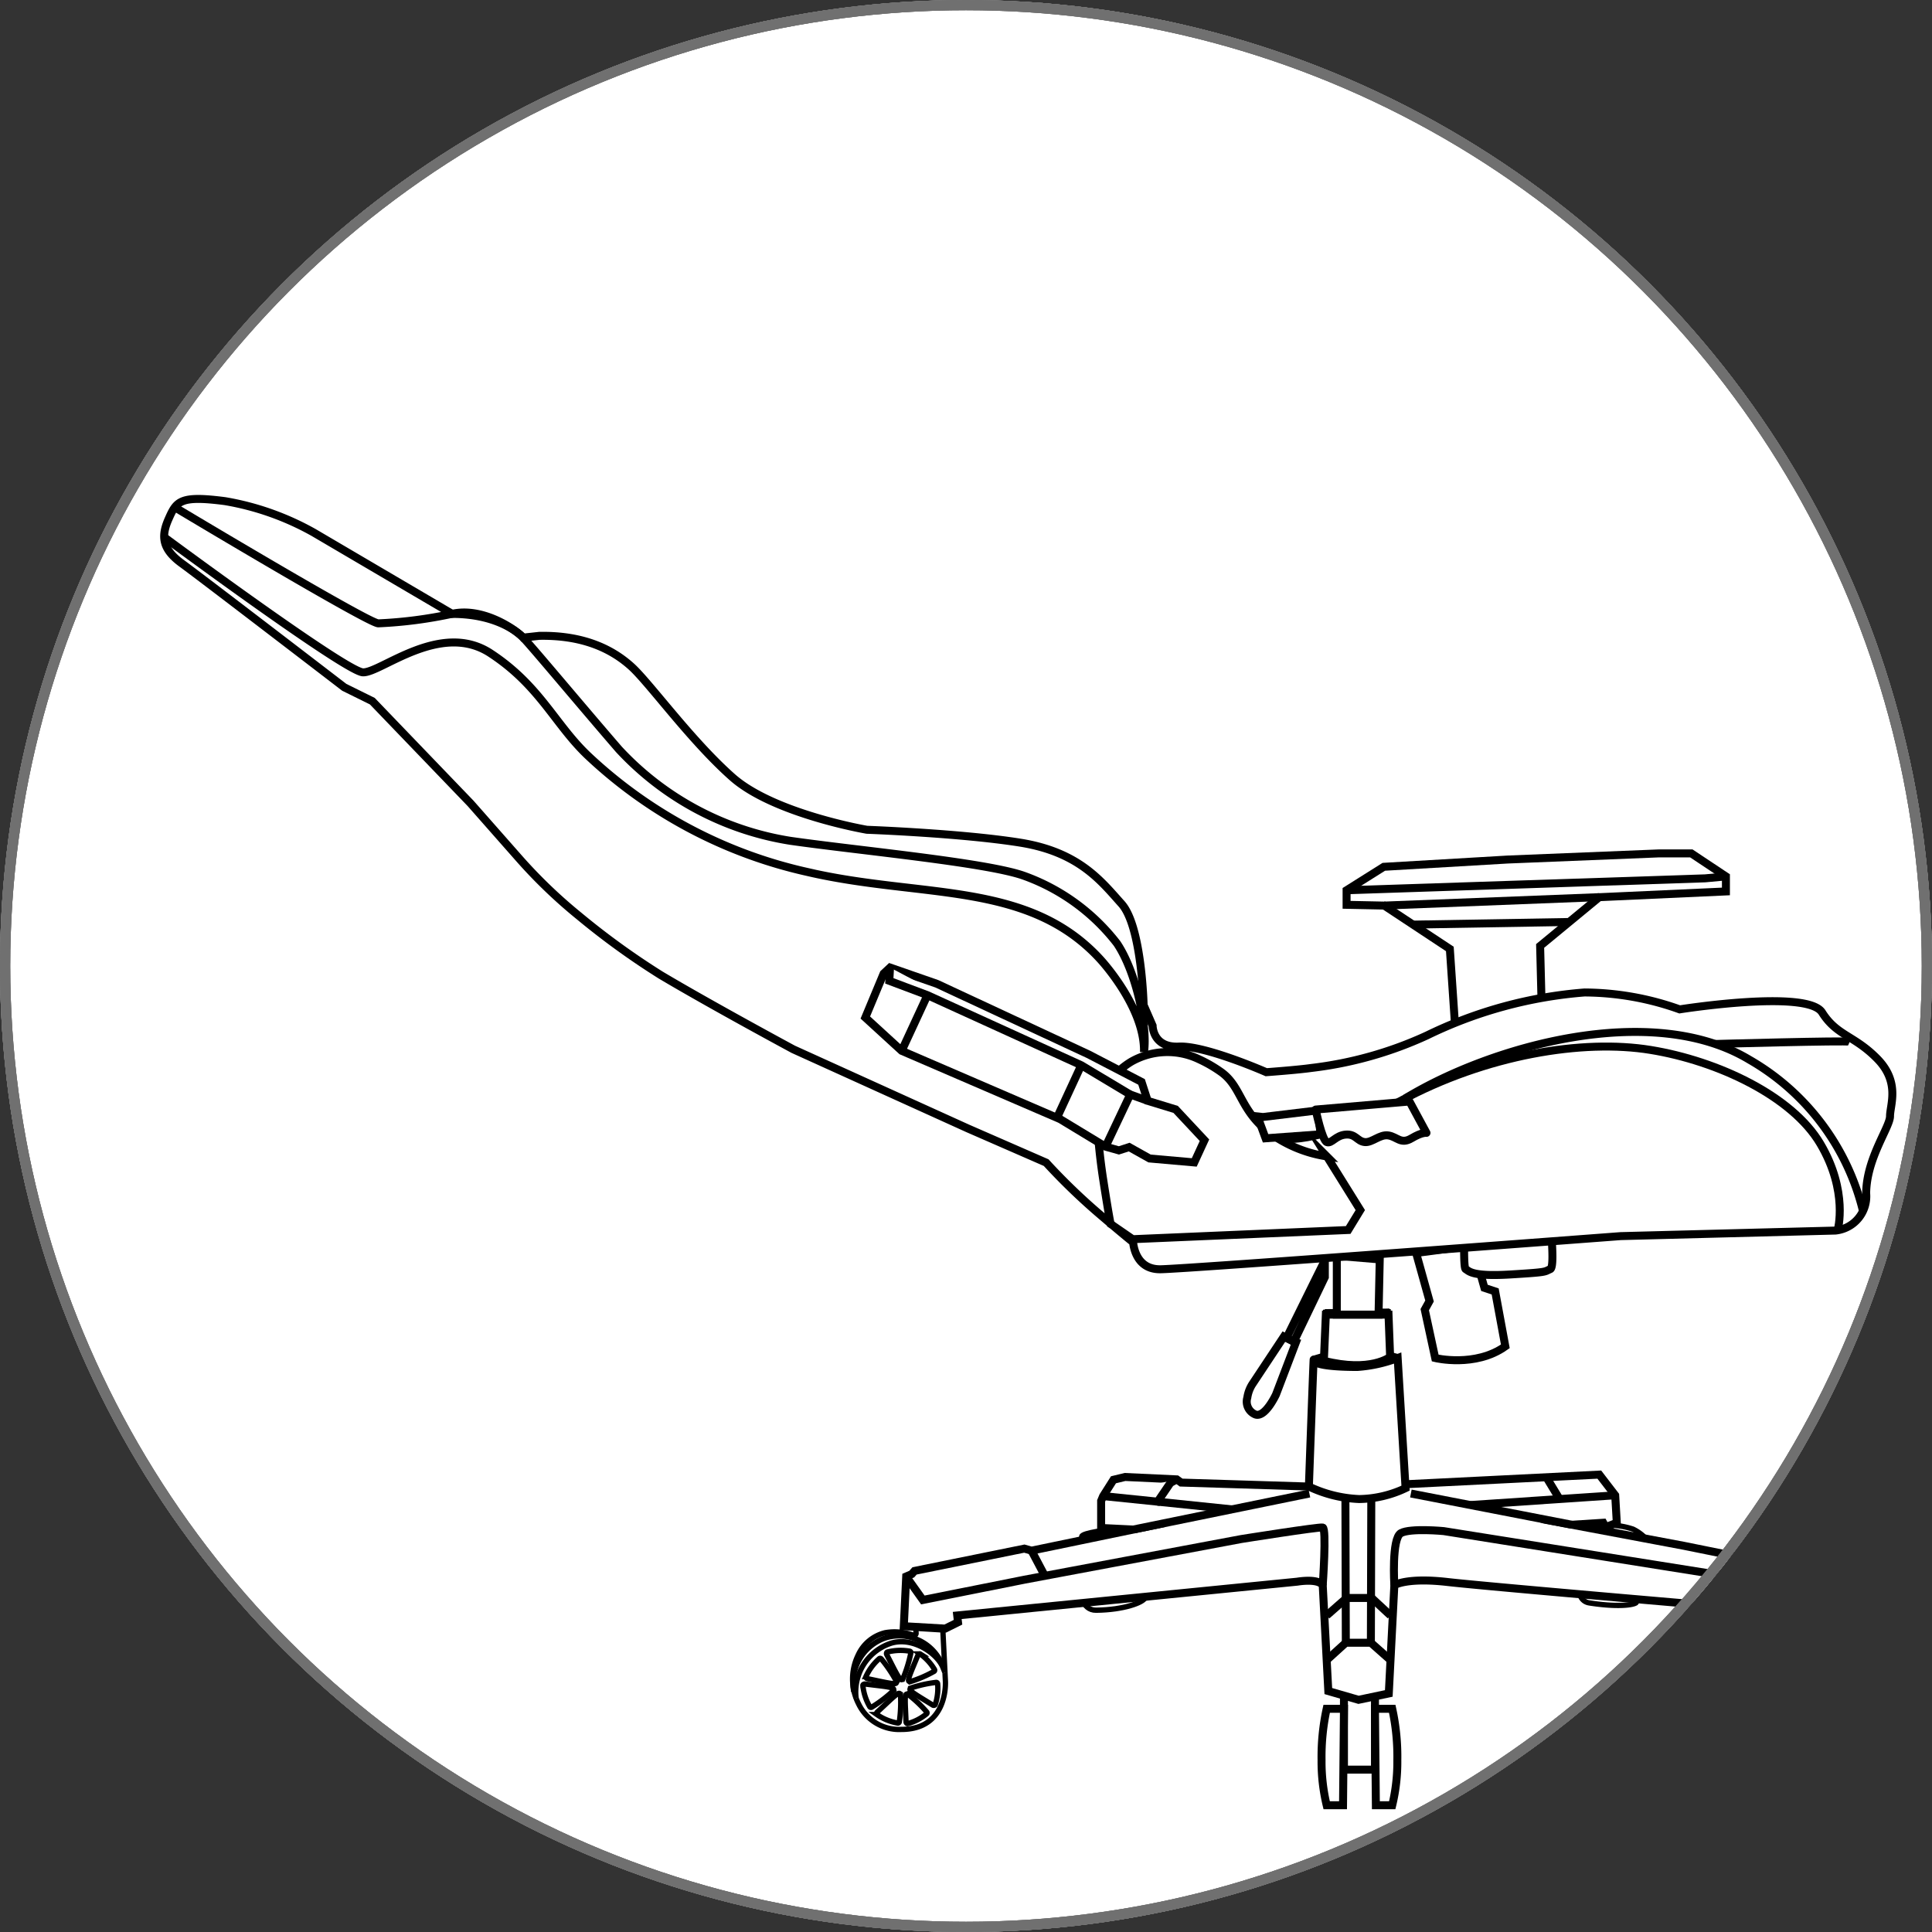 <svg xmlns="http://www.w3.org/2000/svg" xmlns:xlink="http://www.w3.org/1999/xlink" viewBox="0 0 189 189">
  <rect x="0" y="0" width="189" height="189" fill="#333333" stroke="none"/>
  <defs>
    <style>
      .cls-1, .cls-3, .cls-4, .cls-6 {
        fill: #fff;
      }

      .cls-1, .cls-7 {
        stroke: #707070;
      }

      .cls-2 {
        clip-path: url(#clip-path);
      }

      .cls-3, .cls-4, .cls-5, .cls-6 {
        stroke: #000;
      }

      .cls-3, .cls-4, .cls-5 {
        stroke-miterlimit: 10;
      }

      .cls-3, .cls-5, .cls-6 {
        stroke-width: 0.78px;
      }

      .cls-4 {
        stroke-width: 0.52px;
      }

      .cls-5, .cls-7, .cls-9 {
        fill: none;
      }

      .cls-6 {
        stroke-linejoin: round;
      }

      .cls-8 {
        stroke: none;
      }
    </style>
    <clipPath id="clip-path">
      <circle id="Ellipse_239" data-name="Ellipse 239" class="cls-1" cx="94.5" cy="94.5" r="94.5" transform="translate(209 1995)"/>
    </clipPath>
  </defs>
  <g id="Group_384" data-name="Group 384" transform="translate(-7957 -1418)">
    <g id="Group_373" data-name="Group 373" transform="translate(7748 -577)">
      <g id="Ellipse_90-2" data-name="Ellipse 90" class="cls-1" transform="translate(209 1995)">
        <circle class="cls-8" cx="94.5" cy="94.5" r="94.5"/>
        <circle class="cls-9" cx="94.5" cy="94.5" r="94"/>
      </g>
      <g id="Mask_Group_40" data-name="Mask Group 40" class="cls-2">
        <g id="Inclinação" transform="translate(224.67 2043.425)">
          <g id="base" transform="translate(67.738 73.416)">
            <path id="Path_5244" data-name="Path 5244" class="cls-3" d="M128.89,130.72v7.245h3.034V130.8" transform="translate(-80.824 -86.688)"/>
            <path id="Path_5245" data-name="Path 5245" class="cls-3" d="M128.641,132.156H126.95a21.937,21.937,0,0,0-.5,5.021,18.165,18.165,0,0,0,.5,4.416h1.6Z" transform="translate(-80.575 -86.834)"/>
            <path id="Path_5246" data-name="Path 5246" class="cls-3" d="M132.267,132.156h1.689a21.779,21.779,0,0,1,.5,5.021,18.018,18.018,0,0,1-.5,4.416h-1.6Z" transform="translate(-81.168 -86.834)"/>
            <path id="Path_5247" data-name="Path 5247" class="cls-4" d="M103.09,112.631s-2.765.311-2.8.682-1.343,7.24,1.4,7.212,4.612-.759,4.788-1.2S103.09,112.631,103.09,112.631Z" transform="translate(-77.876 -84.846)"/>
            <path id="Path_5248" data-name="Path 5248" class="cls-4" d="M157.581,112.155a7.732,7.732,0,0,1,2.181.39,4.325,4.325,0,0,1,1.273.934s-.621,6.051-.99,6.285-1.945.409-4.554,0,.273-7.415.273-7.415Z" transform="translate(-83.421 -84.798)"/>
            <path id="Path_5249" data-name="Path 5249" class="cls-3" d="M121.931,117.473l.546,10.353,2.957.857,2.959-.624.544-10.587s1.168-.78,5.217-.313,30.594,2.725,30.594,2.725v.7s1.712.39,2.569.467a6.736,6.736,0,0,0,1.4,0l1.322-.467-.271-4.437-12.495-2.529L146.3,111.555l3.073-.194.234.427,1.091-.427-.156-2.686-1.555-2.025-18.763.934-9.652.234-12.495-.388-.427-.313-5.061-.234-1.128.273-1.014,1.6-.194.467v2.648l3.153.154-9.965,2.065-.7-.2L82,116.071l-.271.311-.546.234-.234,4.865,4.05.234,1.252-.621-.077-.663,33.273-3.307S121.464,116.772,121.931,117.473Z" transform="translate(-75.941 -84.237)"/>
            <line id="Line_787" data-name="Line 787" class="cls-3" x1="17.224" y2="3.522" transform="translate(27.463 24.263)"/>
            <line id="Line_788" data-name="Line 788" class="cls-3" x2="15.745" y2="3.055" transform="translate(54.612 24.263)"/>
            <path id="Path_5250" data-name="Path 5250" class="cls-3" d="M127.007,126.663l1.873-1.7h2.452l1.92,1.7" transform="translate(-80.632 -86.102)"/>
            <path id="Path_5251" data-name="Path 5251" class="cls-3" d="M127.007,121.8l1.95-1.712h2.452l1.843,1.712" transform="translate(-80.632 -85.605)"/>
            <line id="Line_789" data-name="Line 789" class="cls-3" x1="0.04" y1="13.954" transform="translate(48.209 24.905)"/>
            <line id="Line_790" data-name="Line 790" class="cls-3" x1="0.04" y2="13.954" transform="translate(50.7 24.905)"/>
            <line id="Line_791" data-name="Line 791" class="cls-3" x1="14.171" y2="0.953" transform="translate(60.427 24.438)"/>
            <line id="Line_792" data-name="Line 792" class="cls-3" x2="1.291" y2="2.132" transform="translate(67.866 22.672)"/>
            <path id="Path_5252" data-name="Path 5252" class="cls-3" d="M179.669,117.225l-1.518,1.518v3.419" transform="translate(-85.84 -85.314)"/>
            <path id="Path_5253" data-name="Path 5253" class="cls-5" d="M134.374,118.088s-.29-4.594.645-5.1,4.183-.194,4.183-.194l34.487,5.488" transform="translate(-81.378 -84.853)"/>
            <path id="Path_5254" data-name="Path 5254" class="cls-5" d="M121.958,118.059s.39-5.568,0-5.645-7.978,1.128-7.978,1.128L92.8,117.513,82.839,119.5,81.2,117.2" transform="translate(-75.968 -84.824)"/>
            <line id="Line_793" data-name="Line 793" class="cls-3" x2="1.306" y2="2.471" transform="translate(17.498 29.849)"/>
            <path id="Path_5255" data-name="Path 5255" class="cls-3" d="M102.656,108.805l5.334.546,1.245-1.831.624-.35" transform="translate(-78.152 -84.29)"/>
            <line id="Line_794" data-name="Line 794" class="cls-3" x1="7.266" y1="0.752" transform="translate(29.838 25.062)"/>
            <path id="Path_5256" data-name="Path 5256" class="cls-3" d="M125.07,106.525a12.606,12.606,0,0,0,4.923,1.224,10.89,10.89,0,0,0,4.535-1.067l-.773-12.726a13.668,13.668,0,0,1-3.956.873c-1.693,0-4.262-.117-4.262-.7S125.07,106.525,125.07,106.525Z" transform="translate(-80.435 -82.944)"/>
            <path id="Path_5257" data-name="Path 5257" class="cls-4" d="M84.2,123.554l.252,5.021s.3,4.708-4.3,4.708a4.4,4.4,0,0,1-4.176-2.464,5.332,5.332,0,0,1-.058-4.811,3.914,3.914,0,0,1,2.639-2.184,5.3,5.3,0,0,1,2.725.234.2.2,0,0,0,.3-.2l-.03-.467Z" transform="translate(-75.374 -85.942)"/>
            <path id="Path_5258" data-name="Path 5258" class="cls-4" d="M75.491,129.67a4.707,4.707,0,0,1,3.036-5.238,4.564,4.564,0,0,1,5.442,2.221l.208.525" transform="translate(-75.38 -86.023)"/>
            <path id="Path_5259" data-name="Path 5259" class="cls-4" d="M75.751,130.377a5.014,5.014,0,0,1,3.221-5.308c2.191-.831,4.7.9,5.264,2.291l.21.525" transform="translate(-75.41 -86.091)"/>
            <path id="Path_5260" data-name="Path 5260" class="cls-4" d="M78.132,126.69a.142.142,0,0,1,.192.028,13.108,13.108,0,0,1,1.513,2.256c-.086.142.091.3-1.534-.042l-1.341-.283c-.084-.016-.175-.117-.14-.194A5.2,5.2,0,0,1,78.132,126.69Z" transform="translate(-75.521 -86.275)"/>
            <path id="Path_5261" data-name="Path 5261" class="cls-4" d="M81.346,125.875a.14.14,0,0,1,.1.168,13.207,13.207,0,0,1-.806,2.592c-.166.023-.175.257-.934-1.221l-.624-1.221c-.037-.075-.019-.208.063-.234A5.242,5.242,0,0,1,81.346,125.875Z" transform="translate(-75.75 -86.186)"/>
            <path id="Path_5262" data-name="Path 5262" class="cls-4" d="M84.012,127.718a.135.135,0,0,1-.061.175,11.767,11.767,0,0,1-2.37,1.014c-.119-.107-.292.033.313-1.425.306-.74.43-1.037.5-1.2.03-.075.14-.142.206-.1A4.922,4.922,0,0,1,84.012,127.718Z" transform="translate(-75.994 -86.224)"/>
            <path id="Path_5263" data-name="Path 5263" class="cls-4" d="M77.17,131.687a.14.14,0,0,0,.192.035,13.078,13.078,0,0,0,2.153-1.653c-.037-.163.18-.252-1.467-.448l-1.364-.163c-.082,0-.2.056-.194.14A5.157,5.157,0,0,0,77.17,131.687Z" transform="translate(-75.488 -86.559)"/>
            <path id="Path_5264" data-name="Path 5264" class="cls-4" d="M80.059,133.383a.142.142,0,0,0,.149-.124,13.316,13.316,0,0,0,.112-2.714c-.147-.077-.079-.3-1.284.838l-1,.934c-.061.056-.086.189-.016.234A5.043,5.043,0,0,0,80.059,133.383Z" transform="translate(-75.639 -86.663)"/>
            <path id="Path_5265" data-name="Path 5265" class="cls-4" d="M83.2,132.481a.133.133,0,0,0,0-.185,12.4,12.4,0,0,0-1.882-1.761c-.147.061-.264-.131-.192,1.446.035.8.051,1.123.058,1.3,0,.079.084.18.161.161A4.907,4.907,0,0,0,83.2,132.481Z" transform="translate(-75.957 -86.669)"/>
            <path id="Path_5266" data-name="Path 5266" class="cls-4" d="M84.325,129.39a.135.135,0,0,0-.152-.105,12.418,12.418,0,0,0-2.515.565c-.033.154-.257.147,1.086.972l1.112.684a.182.182,0,0,0,.234-.044A5.079,5.079,0,0,0,84.325,129.39Z" transform="translate(-76.011 -86.542)"/>
            <path id="Path_5267" data-name="Path 5267" class="cls-4" d="M175.628,122.561l-.25,5.024s-.3,4.708,4.3,4.708a4.383,4.383,0,0,0,4.176-2.464,5.339,5.339,0,0,0,.061-4.811,3.919,3.919,0,0,0-2.639-2.184,5.3,5.3,0,0,0-2.728.234.2.2,0,0,1-.3-.2l.03-.467Z" transform="translate(-85.557 -85.841)"/>
            <path id="Path_5268" data-name="Path 5268" class="cls-4" d="M184.379,128.679a4.709,4.709,0,0,0-3.036-5.241,4.57,4.57,0,0,0-5.442,2.221l-.21.525" transform="translate(-85.589 -85.922)"/>
            <path id="Path_5269" data-name="Path 5269" class="cls-4" d="M184.118,129.384a5.01,5.01,0,0,0-3.221-5.308c-2.188-.831-4.7.9-5.264,2.291l-.208.525" transform="translate(-85.562 -85.989)"/>
            <path id="Path_5270" data-name="Path 5270" class="cls-4" d="M182.385,125.7a.145.145,0,0,0-.194.028,13.072,13.072,0,0,0-1.511,2.256c.089.142-.091.3,1.532-.044l1.343-.28c.082-.016.173-.117.14-.194A5.175,5.175,0,0,0,182.385,125.7Z" transform="translate(-86.097 -86.174)"/>
            <path id="Path_5271" data-name="Path 5271" class="cls-4" d="M179.244,124.884a.138.138,0,0,0-.1.166,13.079,13.079,0,0,0,.806,2.595c.166.026.173.257.934-1.221l.626-1.221c.037-.075.016-.208-.065-.234A5.243,5.243,0,0,0,179.244,124.884Z" transform="translate(-85.941 -86.085)"/>
            <path id="Path_5272" data-name="Path 5272" class="cls-4" d="M176.553,126.727a.133.133,0,0,0,.061.175,11.813,11.813,0,0,0,2.368,1.014c.117-.107.294.033-.311-1.425-.308-.74-.432-1.037-.5-1.2-.033-.075-.14-.142-.208-.1A5.107,5.107,0,0,0,176.553,126.727Z" transform="translate(-85.676 -86.124)"/>
            <path id="Path_5273" data-name="Path 5273" class="cls-4" d="M183.348,130.7a.14.14,0,0,1-.191.035A13.2,13.2,0,0,1,181,129.078c.037-.161-.18-.252,1.467-.448l1.362-.163c.084,0,.2.056.2.14A5.193,5.193,0,0,1,183.348,130.7Z" transform="translate(-86.13 -86.459)"/>
            <path id="Path_5274" data-name="Path 5274" class="cls-4" d="M180.531,132.393a.138.138,0,0,1-.149-.126,12.961,12.961,0,0,1-.112-2.711c.149-.075.077-.3,1.285.836l1,.934c.063.058.086.191.019.234A5.017,5.017,0,0,1,180.531,132.393Z" transform="translate(-86.05 -86.562)"/>
            <path id="Path_5275" data-name="Path 5275" class="cls-4" d="M177.424,131.49a.131.131,0,0,1,0-.185,12.4,12.4,0,0,1,1.882-1.761c.147.061.264-.131.192,1.446-.037.8-.051,1.121-.061,1.3,0,.082-.084.182-.161.161A4.979,4.979,0,0,1,177.424,131.49Z" transform="translate(-85.762 -86.568)"/>
            <path id="Path_5276" data-name="Path 5276" class="cls-4" d="M176.225,128.4a.133.133,0,0,1,.152-.105,12.456,12.456,0,0,1,2.515.565c.033.154.255.145-1.088.972l-1.112.682a.178.178,0,0,1-.234-.042A5.067,5.067,0,0,1,176.225,128.4Z" transform="translate(-85.64 -86.441)"/>
            <path id="Path_5277" data-name="Path 5277" class="cls-3" d="M125.59,94.07a13.865,13.865,0,0,1,8.218-.173" transform="translate(-80.488 -82.886)"/>
            <line id="Line_795" data-name="Line 795" class="cls-3" y1="0.056" x2="6.329" transform="translate(46.195 6.56)"/>
            <line id="Line_796" data-name="Line 796" class="cls-5" y1="0.056" x2="6.628" transform="translate(46.023 6.616)"/>
            <path id="Path_5278" data-name="Path 5278" class="cls-3" d="M126.7,93.741l.194-4.514h6.131l.159,4.136S131.287,94.9,126.7,93.741Z" transform="translate(-80.6 -82.463)"/>
            <path id="Path_5279" data-name="Path 5279" class="cls-3" d="M128.112,88.574v-5.75l4.2.35-.117,5.4Z" transform="translate(-80.745 -81.811)"/>
            <path id="Path_5280" data-name="Path 5280" class="cls-3" d="M136.748,82.429l1.313,4.7-.467.845,1.023,4.732s3.912.953,6.859-1.144l-.993-5.371-1.051-.35L142.264,81.7Z" transform="translate(-81.624 -81.696)"/>
          </g>
          <g id="Frontal" transform="translate(106.327 74.881)">
            <g id="diagonal">
              <g id="braços">
                <path id="Path_5281" data-name="Path 5281" class="cls-3" d="M123.107,92.2c-.117-.028-1.168-.584-1.168-.584L118.9,96.2a3.351,3.351,0,0,0-.539,1.39,1.356,1.356,0,0,0,.794,1.649c.962.327,2.013-1.957,2.013-1.957Z" transform="translate(-118.338 -84.17)"/>
                <path id="Path_5282" data-name="Path 5282" class="cls-3" d="M122.636,90.9l2.632-5.332,1.114-2.247v1.635l-3.029,6.308Z" transform="translate(-118.775 -83.326)"/>
              </g>
            </g>
          </g>
          <g id="Lateral" transform="translate(0.388 0.387)">
            <g id="Camada_12" data-name="Camada 12">
              <path id="Path_5283" data-name="Path 5283" class="cls-3" d="M142.126,76.331s-.336,6.892,0,7.079.565.75,4.339.525,3.323-.262,3.942-.525-.339-7.585-.339-7.585-.656.451-2.985.451a31.851,31.851,0,0,1-4.769-.152C141.984,75.972,142.126,76.331,142.126,76.331Z" transform="translate(-14.806 -8.069)"/>
              <path id="Path_5284" data-name="Path 5284" class="cls-3" d="M140.674,68.844h7.961l-.525-20.8,5.783-4.769,12.392-.563V41.241L162.9,38.99h-3.153l-14.8.6-12.13.712-3.641,2.291v1.427l3.681.075,6.42,4.243Z" transform="translate(-13.503 -4.318)"/>
              <path id="Path_5285" data-name="Path 5285" class="cls-3" d="M129.184,42.849l35.073-1.163,2.027-.189" transform="translate(-13.503 -4.573)"/>
              <line id="Line_797" data-name="Line 797" class="cls-3" y1="0.824" x2="21.028" transform="translate(119.361 38.953)"/>
              <line id="Line_798" data-name="Line 798" class="cls-3" y1="0.257" x2="15.269" transform="translate(122.175 41.382)"/>
              <path id="Path_5286" data-name="Path 5286" class="cls-3" d="M149.656,75.459l-.149-3.23H142.9v3.611S148.838,76.161,149.656,75.459Z" transform="translate(-14.9 -7.703)"/>
              <g id="Camada_11" data-name="Camada 11">
                <path id="Path_5287" data-name="Path 5287" class="cls-3" d="M95.15,72.8l21.068-.9,1.186-1.945-3.27-5.252a12.729,12.729,0,0,1-5.909-2.534c-2.592-2.142-2.478-4.281-4.393-5.689a13.239,13.239,0,0,0-2.226-1.291,7.151,7.151,0,0,0-6.591.234,7.7,7.7,0,0,0-3.426,4.437,60.208,60.208,0,0,0,.638,6.948c.563,3.643.752,4.505.752,4.505l2.177,1.5s0,2.966,2.7,2.929S142.87,72.5,142.87,72.5l21.019-.544a3.363,3.363,0,0,0,3-3.643c.037-3.454,2.335-6.46,2.335-7.548s1.014-3.3-1.238-5.605-3.97-2.254-5.409-4.542-13.931-.3-13.931-.3a27.931,27.931,0,0,0-9.314-1.653,42.692,42.692,0,0,0-15.4,4.2,37.485,37.485,0,0,1-11.332,3.186c-1.357.194-4.393.413-4.393.413s-5.983-2.632-8.552-2.506-2.569-2.046-2.569-2.046L96.208,49.9s-.18-7.707-2.167-9.914-4.143-5.059-9.926-5.981-14.977-1.256-14.977-1.256-9.1-1.551-13.16-5.138S47.869,18.387,46.1,16.787s-4.528-3.092-9.01-3.01l-1.583.173s-2.034-2.314-6.934-2.317L15.01,3.666A26.876,26.876,0,0,0,6.345.6C1.936.025,1.6.6.836,2.314S.161,5.271,2.127,6.7,18.008,18.812,18.008,18.812l2.744,1.355,9.615,10L35.1,35.538a49,49,0,0,0,5.878,5.645,74.191,74.191,0,0,0,7.994,5.783c4.942,2.938,12.957,7.256,12.957,7.256l17.077,7.742L86.67,65.31a60.431,60.431,0,0,0,5.007,4.858c2.8,2.4,3.5,2.931,3.5,2.931" transform="translate(-0.388 -0.387)"/>
                <path id="Path_5288" data-name="Path 5288" class="cls-5" d="M176.475,77.976s1.063-3.76-1.7-8.436-10.026-8.111-16.617-9.183-16.054.451-24.5,5.014S121.856,69,121.856,69" transform="translate(-12.757 -6.46)"/>
                <path id="Path_5289" data-name="Path 5289" class="cls-5" d="M180.323,75.869a23.466,23.466,0,0,0-11.086-14.713c-9.547-5.755-25.223-1.357-33.654,3.772" transform="translate(-14.155 -6.298)"/>
                <path id="Path_5290" data-name="Path 5290" class="cls-5" d="M182.484,59.5c-.315-.138-13.155.22-13.155.22" transform="translate(-17.591 -6.403)"/>
                <path id="Path_5291" data-name="Path 5291" class="cls-3" d="M100.257,68.944l1.306.367,1.007-.325,1.994,1.116,4.372.385,1-2.172L107.116,65.3l-2.735-.836-.6-1.852-5.2-2.7L83.75,53.01l-4.57-1.588-.631.591-1.791,4.3,3.557,3.256,15.5,6.684Z" transform="translate(-8.165 -5.584)"/>
                <path id="Path_5292" data-name="Path 5292" class="cls-5" d="M102.921,70.353l2.417-5.1,1.707.614" transform="translate(-10.829 -6.993)"/>
                <path id="Path_5293" data-name="Path 5293" class="cls-3" d="M102.941,63.849l-4.792-2.87L83.1,54.124l-3.727-1.4.07-1.3" transform="translate(-8.432 -5.584)"/>
                <line id="Line_799" data-name="Line 799" class="cls-5" y1="5.442" x2="2.52" transform="translate(72.15 48.54)"/>
                <line id="Line_800" data-name="Line 800" class="cls-3" y1="5.136" x2="2.375" transform="translate(87.342 55.395)"/>
                <path id="Path_5294" data-name="Path 5294" class="cls-5" d="M1.441,1.3s18.945,11.355,19.9,11.348a42.86,42.86,0,0,0,7.221-.934c2.926-.654,6.044,1.4,6.934,2.317s5.729,6.724,9.379,10.944a29.057,29.057,0,0,0,16.743,8.942c6.518.941,19.253,2.116,22.906,3.435a20.072,20.072,0,0,1,9.08,6.609c1.868,2.779,3.008,8.116,2.639,10.626.1-4.388-4.276-9.073-4.276-9.073-7.076-7.735-17.481-5.937-28.7-8.555A45.864,45.864,0,0,1,41.961,25.7c-3.323-3.09-4.743-6.915-9.65-10.129s-10.776,1.969-12.488,1.868S.393,4.217.393,4.217" transform="translate(-0.389 -0.48)"/>
              </g>
            </g>
            <path id="Path_5295" data-name="Path 5295" class="cls-3" d="M120.007,67.628l5.353-.647.035.292.252,2.046-5.385.392-.789-2.139Z" transform="translate(-12.514 -7.168)"/>
            <path id="Path_5296" data-name="Path 5296" class="cls-6" d="M125.809,66.8l9.181-.787,1.66,3.069s-.423-.089-1.464.532-1.4-.14-2.254-.28-1.6.733-2.335.647-.871-.815-1.857-.731-1.366.913-1.838.738S125.809,66.8,125.809,66.8Z" transform="translate(-13.16 -7.069)"/>
          </g>
        </g>
      </g>
    </g>
    <g id="Group_380" data-name="Group 380" transform="translate(7748 -577)">
      <g id="Ellipse_90-3" data-name="Ellipse 90" class="cls-7" transform="translate(209 1995)">
        <circle class="cls-8" cx="94.5" cy="94.5" r="94.5"/>
        <circle class="cls-9" cx="94.5" cy="94.5" r="94"/>
      </g>
      <g id="Ellipse_239-2" data-name="Ellipse 239" class="cls-7" transform="translate(209 1995)">
        <circle class="cls-8" cx="94.5" cy="94.5" r="94.5"/>
        <circle class="cls-9" cx="94.5" cy="94.5" r="94"/>
      </g>
    </g>
  </g>
</svg>
